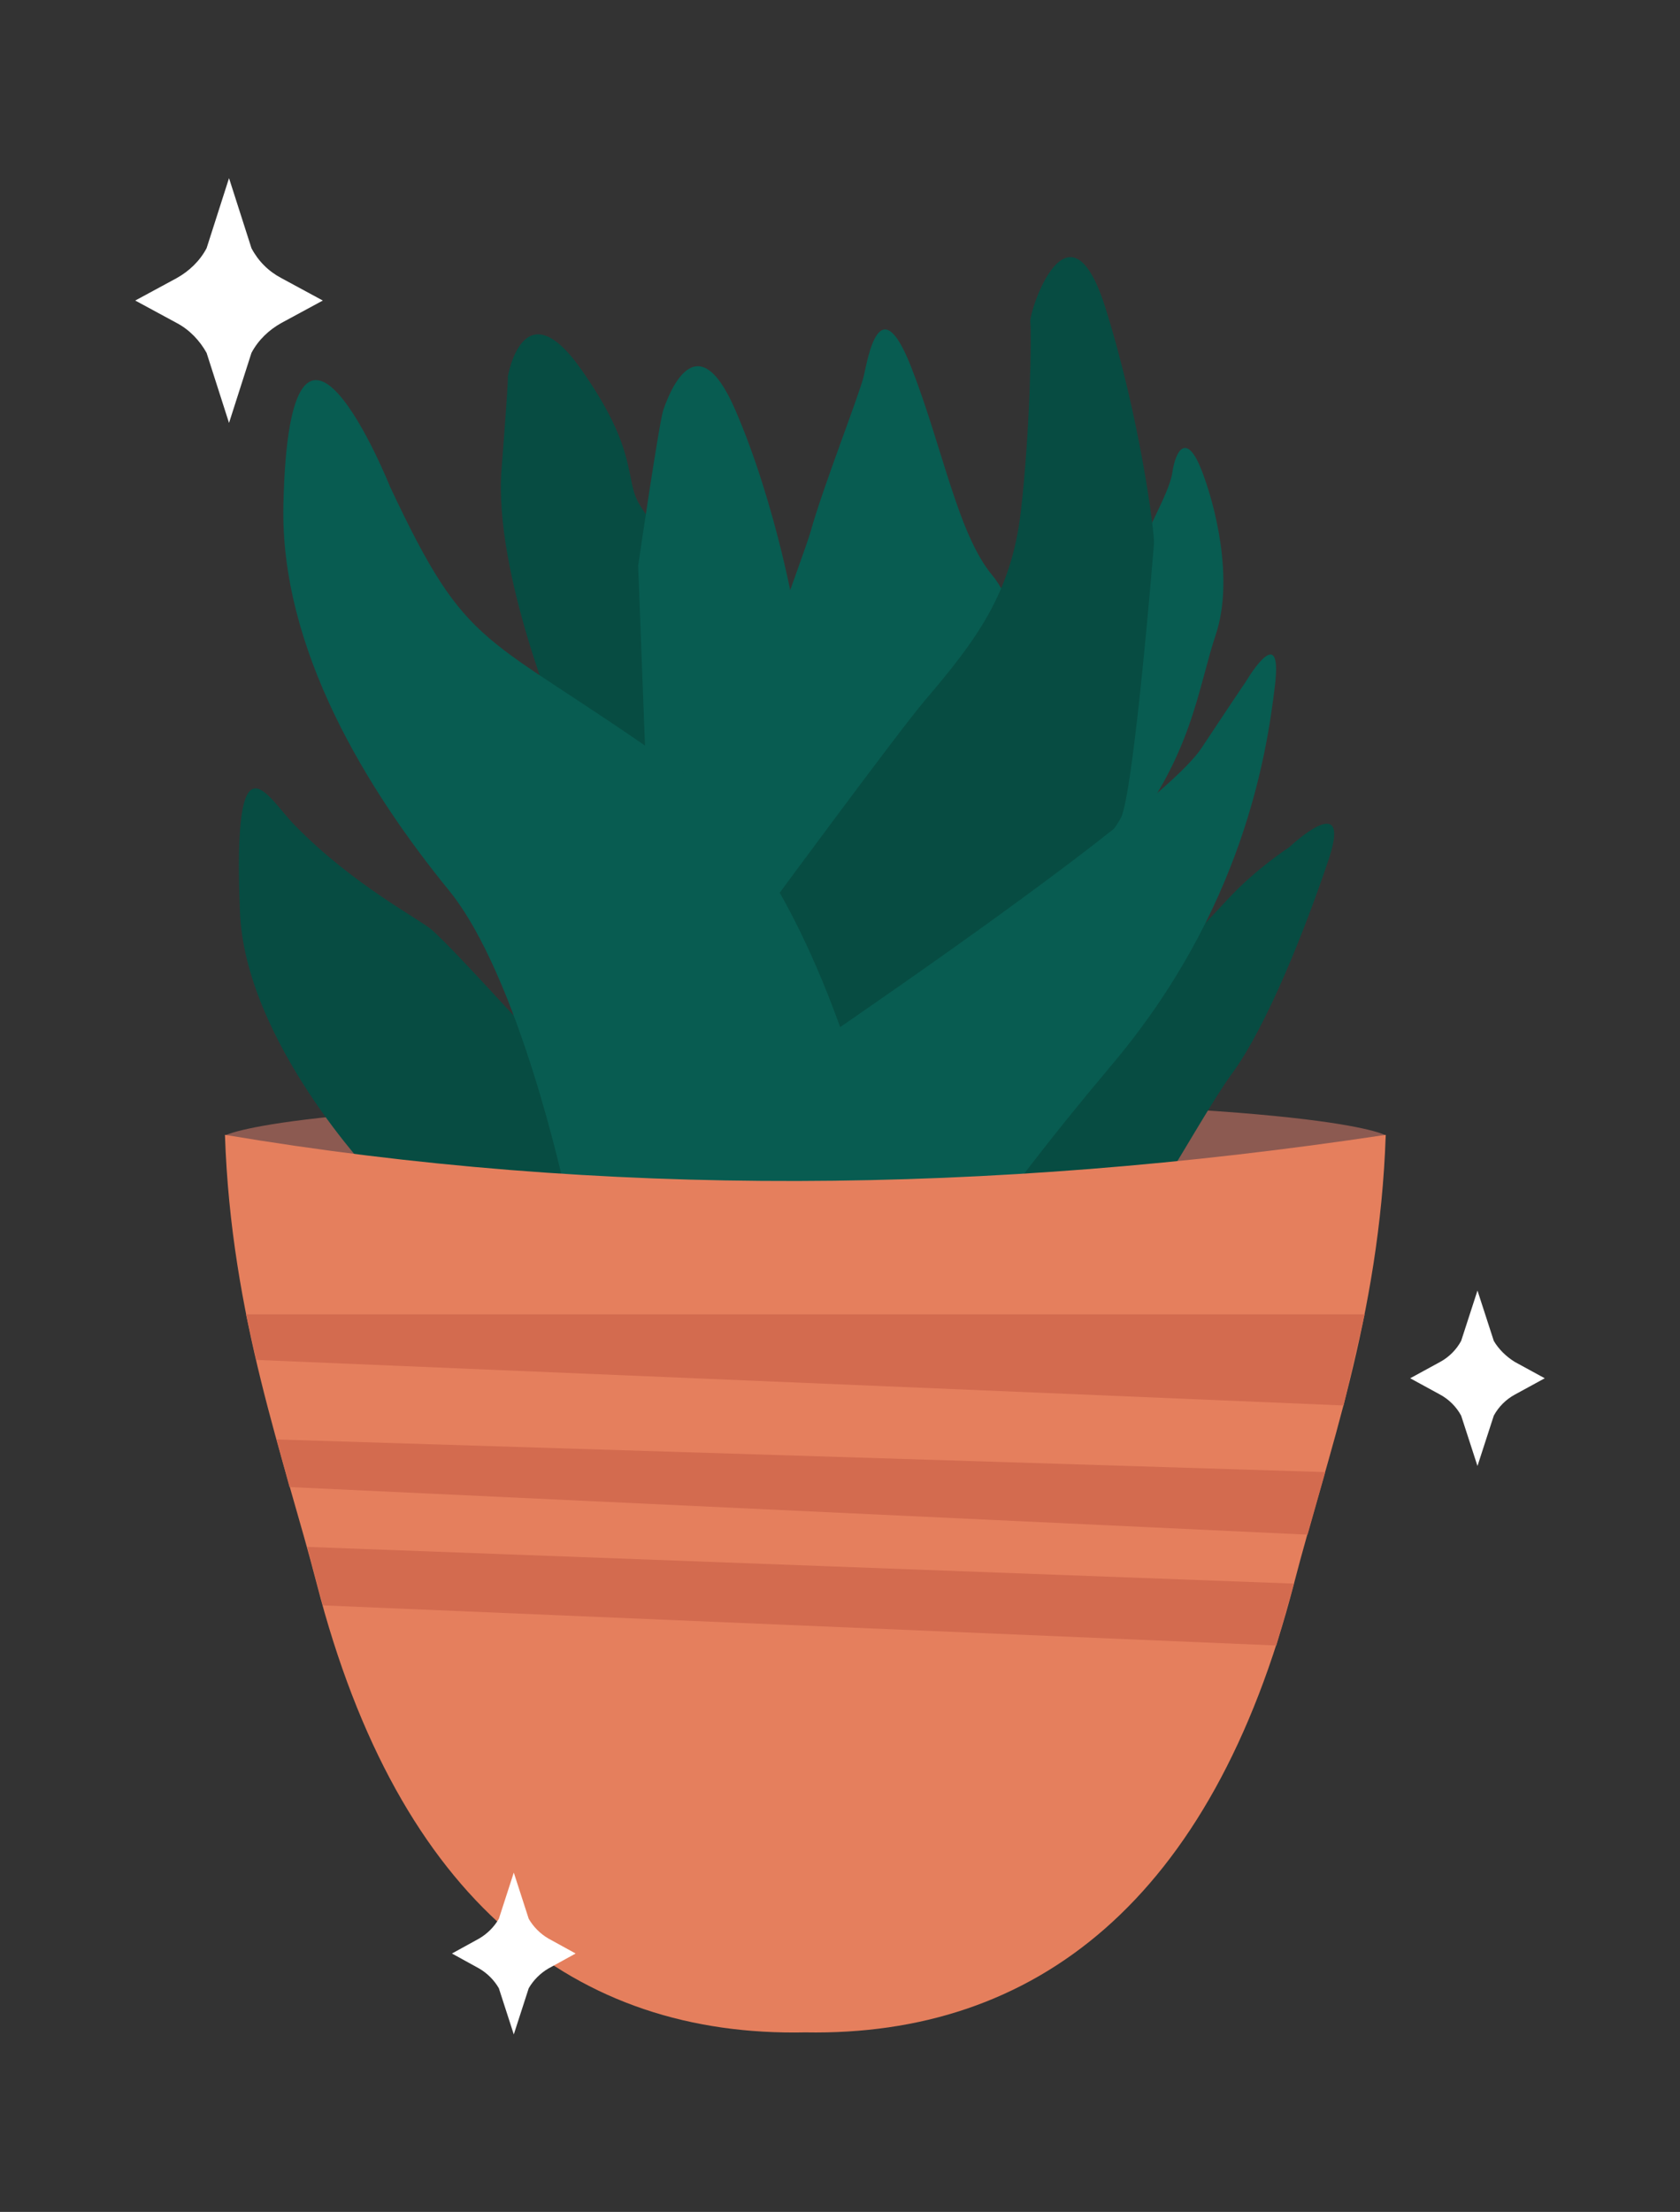 <?xml version="1.0" encoding="utf-8"?>
<!-- Generator: Adobe Illustrator 26.0.2, SVG Export Plug-In . SVG Version: 6.00 Build 0)  -->
<svg version="1.1" xmlns="http://www.w3.org/2000/svg" xmlns:xlink="http://www.w3.org/1999/xlink" x="0px" y="0px"
	 viewBox="0 0 247.2 325.3" style="enable-background:new 0 0 247.2 325.3;" xml:space="preserve">
<rect x="0" y="0" width="247.2" height="325.3" fill="#333333" stroke="none"/>
<style type="text/css">
	.st0{fill:#EEE8E3;}
	.st1{fill:#F7313B;}
	.st2{fill:#F9ADB5;}
	.st3{fill:#F8A48A;}
	.st4{fill:#FABB95;}
	.st5{fill:#065C51;}
	.st6{fill:#6C90BD;}
	.st7{fill:#7AA5D3;}
	.st8{fill:none;stroke:#136A37;stroke-width:0.674;stroke-miterlimit:10;}
	.st9{fill:#E62917;}
	.st10{fill:none;stroke:#FFFFFF;stroke-width:0.674;stroke-miterlimit:10;}
	.st11{fill:none;stroke:#FFFFFF;stroke-width:0.57;stroke-miterlimit:10;}
	.st12{fill:none;stroke:#FFFFFF;stroke-width:0.646;stroke-miterlimit:10;}
	.st13{fill:#CF6B4B;}
	.st14{fill:#054C42;}
	.st15{fill-rule:evenodd;clip-rule:evenodd;fill:#E5A1AB;}
	.st16{fill-rule:evenodd;clip-rule:evenodd;fill:#E47F62;}
	.st17{fill-rule:evenodd;clip-rule:evenodd;fill:#065C51;}
	.st18{fill-rule:evenodd;clip-rule:evenodd;fill:#F9ADB5;}
	.st19{fill-rule:evenodd;clip-rule:evenodd;fill:#FFFFFF;}
	.st20{fill-rule:evenodd;clip-rule:evenodd;fill:#6C90BD;}
	.st21{fill-rule:evenodd;clip-rule:evenodd;fill:#7AA5D3;}
	.st22{fill:#FFFFFF;}
	.st23{fill:#FEFEFE;}
	.st24{fill:#C8A38A;}
	.st25{fill:#DBA183;}
	.st26{fill:#D2B8A8;}
	.st27{fill:#E82E41;}
	.st28{fill:#2A372D;}
	.st29{fill:#E5A889;}
	.st30{fill-rule:evenodd;clip-rule:evenodd;fill:#FFC7D2;}
	.st31{fill:#EFA3AE;}
	.st32{fill:#DBA184;}
	.st33{fill:#6A90BD;}
	.st34{fill-rule:evenodd;clip-rule:evenodd;fill:#D6253F;}
	.st35{fill-rule:evenodd;clip-rule:evenodd;fill:#F7313B;}
	.st36{fill-rule:evenodd;clip-rule:evenodd;fill:#DBA184;}
	.st37{fill:#F1E1C9;}
	.st38{fill:#FDFBF9;}
	.st39{fill:#046857;}
	.st40{fill:#074C42;}
	.st41{fill:#8C5A51;}
	.st42{fill:#085C51;}
	.st43{fill:#E57F5D;}
	.st44{fill:#D36B4F;}
	.st45{fill:#1C1C1C;}
	.st46{fill:#E73143;}
	.st47{fill:#F5ABB6;}
	.st48{fill-rule:evenodd;clip-rule:evenodd;fill:#6A90BD;}
	.st49{fill:#D6253F;}
	.st50{fill:#C6A18A;}
	.st51{fill:#29372B;}
	.st52{fill:#012E60;}
	.st53{fill:#78391A;}
	.st54{fill:#F09880;}
	.st55{fill:#1C9697;}
	.st56{fill:#CE2E45;}
	.st57{fill:#ED3550;}
	.st58{fill:#D8013A;}
	.st59{fill:#F3F4F4;}
	.st60{fill:#911C36;}
	.st61{fill:#F42237;}
	.st62{fill:#D8A85D;}
	.st63{fill:#E52033;}
	.st64{fill:#434543;}
	.st65{fill:#E9E9E9;}
	.st66{opacity:0.31;}
	.st67{fill:#C6CAC6;}
	.st68{fill:#FFD2A8;}
	.st69{fill:#E08D77;}
	.st70{fill:#037C65;}
</style>
<g id="bg">
</g>
<g id="GŁOWNE_KOLORY">
</g>
<g id="COLOR_1">
</g>
<g id="COLOR_2">
</g>
<g id="insp">
</g>
<g id="Kosz_kwiatów">
</g>
<g id="Las_w_szkle">
</g>
<g id="Rośliny">
	<path class="st41" d="M118.5,161.8c-76.4,0-85.4,5.2-85.4,5.2c29.6,8.4,58.2,11.9,85.4,6.8c0.6,7.2,86,0.4,85.4-6.8
		C203.9,166.9,194.9,161.8,118.5,161.8z"/>
	<path class="st40" d="M55,173c0,0-19-19.9-19.7-39c-1.1-27.3,4.1-16.6,8.1-12.6c8.6,8.8,18.4,13.8,20.2,15.4
		c9.5,8.8,28.6,33.5,45.1,40.1s1.4,24.7,1.4,24.7L55,173z"/>
	<path class="st40" d="M82.6,107.8c0,0-10-23.4-8.8-38.8c1.2-15.4,0.9-13.5,0.9-13.5s2.2-13.4,10.8-1.2s6.3,16.1,8.6,19.9
		c2.3,3.8,7.5,9.8,8.9,13.2c1.5,3.4,4.7,18.4,4.5,21.8c-0.1,3.4,33.8,85,33.2,88.6s-32,15.4-32,15.4L82.6,107.8z"/>
	<path class="st42" d="M93.9,83.2c0,0,3.1-21.2,3.7-22.9s4.7-13.6,10.6,0c5.9,13.6,9.3,31.2,9.3,34.5c0,3.4,2,99.3,2,99.3l-21.3,2.3
		L93.9,83.2z"/>
	<path class="st42" d="M70,211.7c0,0,47.6-127.4,49.3-133.6c1.7-6.2,7.2-20.2,7.8-22.8s2.3-13.1,6.9-1.5s6.9,24.7,12,30.8
		c5.1,6,7.6,25,3.8,29.2c-3.7,4.2-28.2,76.5-31.4,72.9S70,211.7,70,211.7z"/>
	<path class="st42" d="M138.6,126.2c0,0,22.7-28.1,26-37.7c3.4-9.7,7.4-15.6,7.9-19c0.5-3.4,2.1-5.8,4.2-0.6s4.9,16.3,2.2,24.4
		c-2.7,8.1-3.5,18-13.6,30.4c-3.9,4.8-37.3,63.9-52.7,77.8c-24.4,22.1-33.3,0.8-33.3,0.8L138.6,126.2z"/>
	<path class="st40" d="M140.8,174.1c0,0,34.2-35.7,40-42c4.1-4.4,8.9-7.5,8.9-7.5s9.2-8.7,5.9,1.5c-3.4,10.2-9.2,24.9-14.4,31.9
		c-5.1,7-16,28.3-20.2,28.7C156.7,187.1,140.8,174.1,140.8,174.1z"/>
	<path class="st40" d="M67,196.4c0,0,61.6-84.6,69.1-93.4s12.7-15.7,14.1-27.7c1.4-12,1.6-26.3,1.4-27.9c-0.2-1.6,5.6-19.2,11-2.3
		c5.2,16.5,7.3,33.4,7.2,34.8c-0.1,1.4-2.8,34.4-4.7,40s-63.8,75.6-63.8,75.6L67,196.4z"/>
	<path class="st42" d="M57.4,71.6c0,0-14.8-37-15.7,2.6c-0.5,21.3,12.4,42.1,24.4,56.8c10.3,12.7,17,43.9,17,43.9l-19.2,16.7
		l70.7,4.8c0,0-8-64.4-35.9-84.1S69,96.3,57.4,71.6"/>
	<path class="st42" d="M93.9,171.1c0,0,75.3-49.5,82.9-61.1c7.7-11.6,6.3-9.4,6.3-9.4s5.7-9.9,4.5,0.2s-4.7,32.9-24,55.8
		s-24.3,32.6-24.3,32.6L93.9,171.1z"/>
	<path class="st43" d="M203.9,166.9c-0.9,26.9-8.7,47.4-13.5,66c-12.1,46.8-38.2,66.6-71.9,66c-33.7,0.7-59.8-19.1-71.9-66
		c-4.8-18.6-12.6-39.1-13.5-66C88.5,176.2,145.5,175.7,203.9,166.9z"/>
	<path class="st22" d="M41.4,40.9l6.1,3.3l-6.1,3.3c-1.8,1-3.4,2.5-4.4,4.4l-3.3,10.3l-3.3-10.3c-1-1.8-2.5-3.4-4.4-4.4l-6.1-3.3
		l6.1-3.3c1.8-1,3.4-2.5,4.4-4.4l3.3-10.3L37,36.5C38,38.4,39.5,39.9,41.4,40.9z"/>
	<path class="st22" d="M222.9,200.3l4.4,2.4l-4.4,2.4c-1.3,0.7-2.4,1.8-3.1,3.1l-2.4,7.4l-2.4-7.4c-0.7-1.3-1.8-2.4-3.1-3.1
		l-4.4-2.4l4.4-2.4c1.3-0.7,2.4-1.8,3.1-3.1l2.4-7.4l2.4,7.4C220.5,198.4,221.6,199.5,222.9,200.3z"/>
	<path class="st22" d="M80.7,285.1l4,2.2l-4,2.2c-1.2,0.7-2.2,1.7-2.9,2.9l-2.2,6.8l-2.2-6.8c-0.7-1.2-1.7-2.2-2.9-2.9l-4-2.2l4-2.2
		c1.2-0.7,2.2-1.7,2.9-2.9l2.2-6.8l2.2,6.8C78.5,283.4,79.5,284.4,80.7,285.1z"/>
	<polygon class="st44" points="36.2,193.3 200.8,193.3 197.7,206.7 37.7,200 	"/>
	<polygon class="st44" points="40.7,211.7 195,216.5 192.4,225.7 42.6,218.7 	"/>
	<polygon class="st44" points="45.2,227.5 190.4,232.9 187.8,242 47.5,236.1 	"/>
</g>
<g id="Pogrzebowe">
</g>
<g id="Różne">
</g>
<g id="Flower_box">
</g>
<g id="Bukiet">
</g>
<g id="Ślubne">
</g>
<g id="Siedząca_z_kwiatami">
</g>
<g id="zadzwoń">
</g>
<g id="zapłać">
</g>
</svg>
